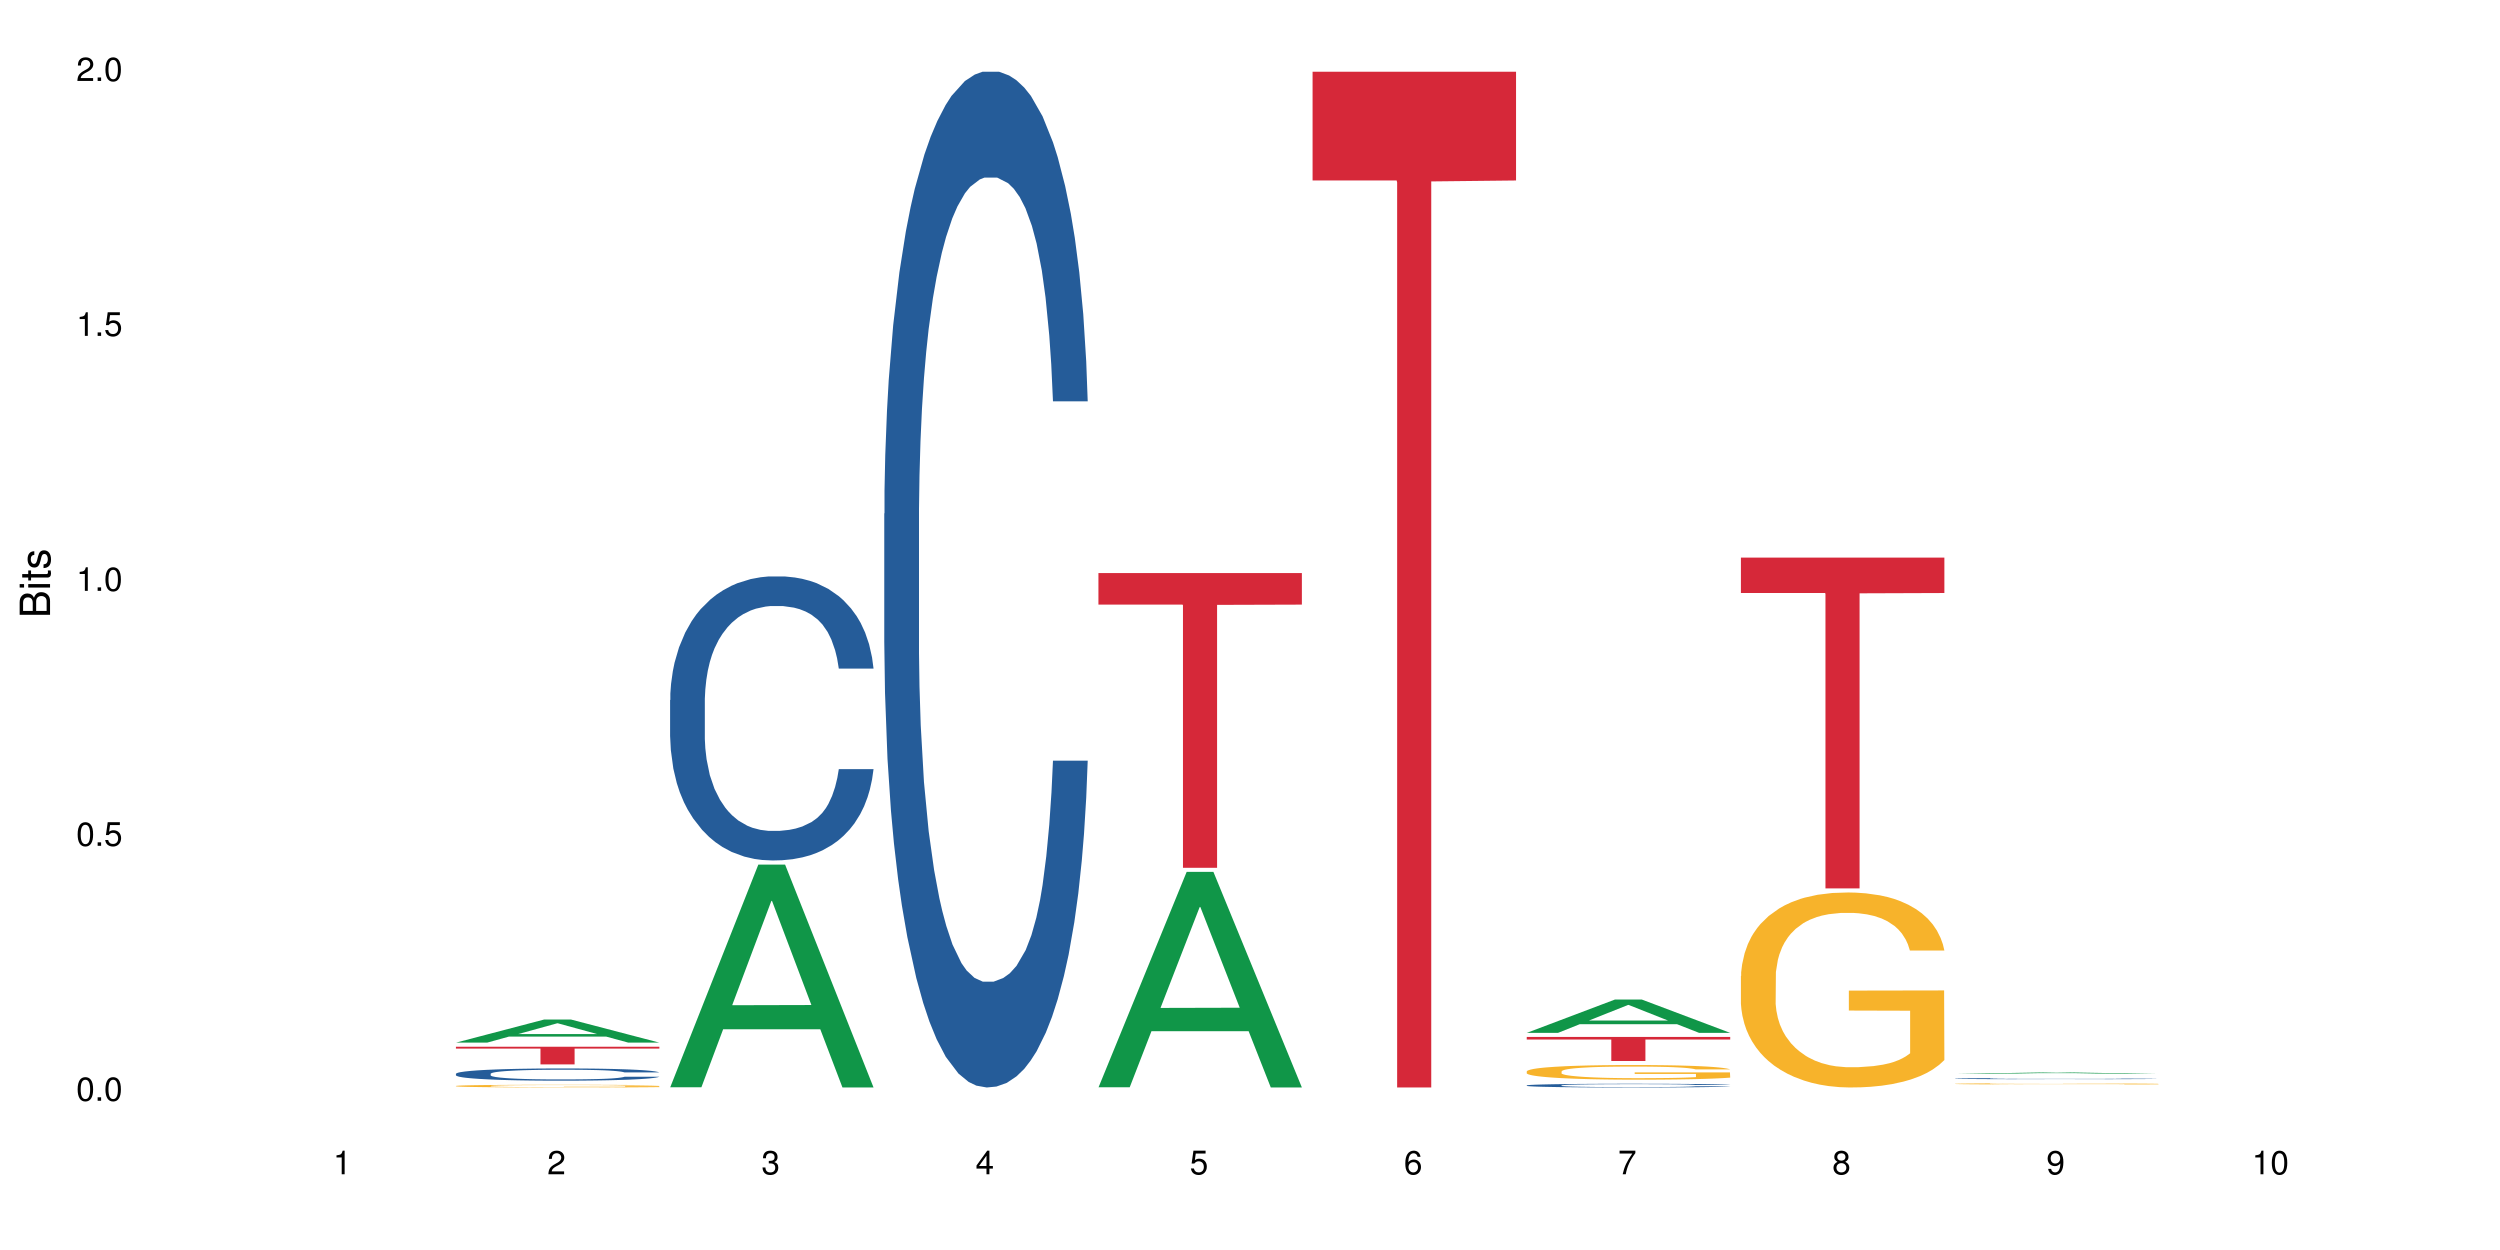 <?xml version="1.0" encoding="UTF-8"?>
<svg xmlns="http://www.w3.org/2000/svg" xmlns:xlink="http://www.w3.org/1999/xlink" width="720pt" height="360pt" viewBox="0 0 720 360" version="1.1">
<defs>
<g>
<symbol overflow="visible" id="glyph0-0">
<path style="stroke:none;" d=""/>
</symbol>
<symbol overflow="visible" id="glyph0-1">
<path style="stroke:none;" d="M 2.641 -6.797 C 2 -6.797 1.422 -6.531 1.078 -6.047 C 0.641 -5.453 0.406 -4.547 0.406 -3.297 C 0.406 -1 1.188 0.219 2.641 0.219 C 4.078 0.219 4.859 -1 4.859 -3.234 C 4.859 -4.562 4.656 -5.438 4.203 -6.047 C 3.844 -6.531 3.281 -6.797 2.641 -6.797 Z M 2.641 -6.047 C 3.547 -6.047 4 -5.125 4 -3.312 C 4 -1.375 3.562 -0.484 2.625 -0.484 C 1.734 -0.484 1.281 -1.422 1.281 -3.281 C 1.281 -5.141 1.734 -6.047 2.641 -6.047 Z M 2.641 -6.047 "/>
</symbol>
<symbol overflow="visible" id="glyph0-2">
<path style="stroke:none;" d="M 1.828 -1 L 0.828 -1 L 0.828 0 L 1.828 0 Z M 1.828 -1 "/>
</symbol>
<symbol overflow="visible" id="glyph0-3">
<path style="stroke:none;" d="M 4.562 -6.797 L 1.062 -6.797 L 0.547 -3.094 L 1.328 -3.094 C 1.719 -3.562 2.047 -3.734 2.578 -3.734 C 3.484 -3.734 4.062 -3.109 4.062 -2.094 C 4.062 -1.125 3.484 -0.531 2.578 -0.531 C 1.828 -0.531 1.375 -0.906 1.188 -1.672 L 0.328 -1.672 C 0.453 -1.109 0.547 -0.844 0.75 -0.594 C 1.125 -0.078 1.828 0.219 2.594 0.219 C 3.969 0.219 4.922 -0.781 4.922 -2.219 C 4.922 -3.562 4.031 -4.484 2.719 -4.484 C 2.25 -4.484 1.859 -4.359 1.469 -4.062 L 1.734 -5.969 L 4.562 -5.969 Z M 4.562 -6.797 "/>
</symbol>
<symbol overflow="visible" id="glyph0-4">
<path style="stroke:none;" d="M 2.484 -4.844 L 2.484 0 L 3.328 0 L 3.328 -6.797 L 2.766 -6.797 C 2.469 -5.75 2.281 -5.609 0.984 -5.453 L 0.984 -4.844 Z M 2.484 -4.844 "/>
</symbol>
<symbol overflow="visible" id="glyph0-5">
<path style="stroke:none;" d="M 4.859 -0.828 L 1.281 -0.828 C 1.359 -1.391 1.672 -1.75 2.5 -2.234 L 3.469 -2.75 C 4.406 -3.266 4.906 -3.969 4.906 -4.812 C 4.906 -5.375 4.672 -5.906 4.266 -6.266 C 3.859 -6.625 3.375 -6.797 2.719 -6.797 C 1.859 -6.797 1.219 -6.5 0.844 -5.922 C 0.609 -5.562 0.5 -5.125 0.484 -4.438 L 1.328 -4.438 C 1.359 -4.906 1.406 -5.188 1.531 -5.406 C 1.75 -5.812 2.188 -6.062 2.703 -6.062 C 3.469 -6.062 4.031 -5.516 4.031 -4.781 C 4.031 -4.25 3.719 -3.797 3.125 -3.438 L 2.234 -2.938 C 0.812 -2.141 0.406 -1.5 0.328 0 L 4.859 0 Z M 4.859 -0.828 "/>
</symbol>
<symbol overflow="visible" id="glyph0-6">
<path style="stroke:none;" d="M 2.125 -3.125 L 2.578 -3.125 C 3.516 -3.125 3.984 -2.703 3.984 -1.891 C 3.984 -1.031 3.469 -0.531 2.578 -0.531 C 1.656 -0.531 1.203 -0.984 1.156 -1.969 L 0.312 -1.969 C 0.344 -1.422 0.438 -1.078 0.609 -0.766 C 0.953 -0.109 1.625 0.219 2.547 0.219 C 3.953 0.219 4.859 -0.609 4.859 -1.906 C 4.859 -2.766 4.516 -3.25 3.703 -3.516 C 4.344 -3.766 4.656 -4.25 4.656 -4.938 C 4.656 -6.109 3.875 -6.797 2.578 -6.797 C 1.203 -6.797 0.484 -6.047 0.453 -4.609 L 1.297 -4.609 C 1.312 -5.016 1.344 -5.25 1.453 -5.453 C 1.641 -5.828 2.062 -6.062 2.594 -6.062 C 3.344 -6.062 3.797 -5.625 3.797 -4.906 C 3.797 -4.422 3.609 -4.141 3.25 -3.984 C 3.016 -3.891 2.719 -3.844 2.125 -3.844 Z M 2.125 -3.125 "/>
</symbol>
<symbol overflow="visible" id="glyph0-7">
<path style="stroke:none;" d="M 3.141 -1.625 L 3.141 0 L 3.984 0 L 3.984 -1.625 L 4.984 -1.625 L 4.984 -2.391 L 3.984 -2.391 L 3.984 -6.797 L 3.359 -6.797 L 0.266 -2.516 L 0.266 -1.625 Z M 3.141 -2.391 L 1 -2.391 L 3.141 -5.359 Z M 3.141 -2.391 "/>
</symbol>
<symbol overflow="visible" id="glyph0-8">
<path style="stroke:none;" d="M 4.781 -5.031 C 4.609 -6.141 3.891 -6.797 2.844 -6.797 C 2.094 -6.797 1.422 -6.438 1.031 -5.828 C 0.609 -5.172 0.406 -4.344 0.406 -3.094 C 0.406 -1.953 0.578 -1.234 0.984 -0.625 C 1.359 -0.078 1.953 0.219 2.703 0.219 C 3.984 0.219 4.922 -0.734 4.922 -2.078 C 4.922 -3.344 4.062 -4.234 2.844 -4.234 C 2.172 -4.234 1.641 -3.969 1.281 -3.469 C 1.281 -5.125 1.828 -6.047 2.797 -6.047 C 3.391 -6.047 3.797 -5.672 3.938 -5.031 Z M 2.734 -3.484 C 3.547 -3.484 4.062 -2.922 4.062 -2 C 4.062 -1.156 3.484 -0.531 2.703 -0.531 C 1.922 -0.531 1.328 -1.188 1.328 -2.047 C 1.328 -2.891 1.906 -3.484 2.734 -3.484 Z M 2.734 -3.484 "/>
</symbol>
<symbol overflow="visible" id="glyph0-9">
<path style="stroke:none;" d="M 4.984 -6.797 L 0.438 -6.797 L 0.438 -5.969 L 4.109 -5.969 C 2.5 -3.656 1.828 -2.234 1.328 0 L 2.219 0 C 2.594 -2.172 3.453 -4.047 4.984 -6.094 Z M 4.984 -6.797 "/>
</symbol>
<symbol overflow="visible" id="glyph0-10">
<path style="stroke:none;" d="M 3.75 -3.578 C 4.453 -4 4.688 -4.344 4.688 -4.984 C 4.688 -6.047 3.844 -6.797 2.641 -6.797 C 1.438 -6.797 0.594 -6.047 0.594 -4.984 C 0.594 -4.359 0.828 -4.016 1.516 -3.578 C 0.734 -3.203 0.359 -2.641 0.359 -1.891 C 0.359 -0.641 1.297 0.219 2.641 0.219 C 3.984 0.219 4.922 -0.641 4.922 -1.875 C 4.922 -2.641 4.531 -3.203 3.75 -3.578 Z M 2.641 -6.047 C 3.359 -6.047 3.812 -5.625 3.812 -4.969 C 3.812 -4.344 3.344 -3.922 2.641 -3.922 C 1.922 -3.922 1.453 -4.344 1.453 -4.984 C 1.453 -5.625 1.922 -6.047 2.641 -6.047 Z M 2.641 -3.203 C 3.484 -3.203 4.062 -2.672 4.062 -1.875 C 4.062 -1.062 3.484 -0.531 2.625 -0.531 C 1.797 -0.531 1.219 -1.078 1.219 -1.875 C 1.219 -2.672 1.797 -3.203 2.641 -3.203 Z M 2.641 -3.203 "/>
</symbol>
<symbol overflow="visible" id="glyph0-11">
<path style="stroke:none;" d="M 0.516 -1.547 C 0.672 -0.438 1.406 0.219 2.438 0.219 C 3.188 0.219 3.859 -0.141 4.266 -0.75 C 4.688 -1.406 4.891 -2.25 4.891 -3.484 C 4.891 -4.625 4.703 -5.359 4.312 -5.953 C 3.938 -6.5 3.344 -6.797 2.594 -6.797 C 1.297 -6.797 0.359 -5.844 0.359 -4.516 C 0.359 -3.25 1.234 -2.344 2.453 -2.344 C 3.094 -2.344 3.562 -2.578 4.016 -3.109 C 4 -1.453 3.469 -0.531 2.5 -0.531 C 1.906 -0.531 1.484 -0.906 1.359 -1.547 Z M 2.578 -6.062 C 3.375 -6.062 3.969 -5.406 3.969 -4.531 C 3.969 -3.688 3.375 -3.094 2.547 -3.094 C 1.734 -3.094 1.234 -3.672 1.234 -4.578 C 1.234 -5.438 1.797 -6.062 2.578 -6.062 Z M 2.578 -6.062 "/>
</symbol>
<symbol overflow="visible" id="glyph1-0">
<path style="stroke:none;" d=""/>
</symbol>
<symbol overflow="visible" id="glyph1-1">
<path style="stroke:none;" d="M 0 -0.953 L 0 -4.891 C 0 -5.719 -0.234 -6.344 -0.734 -6.797 C -1.188 -7.234 -1.812 -7.469 -2.5 -7.469 C -3.547 -7.469 -4.188 -7 -4.625 -5.875 C -4.984 -6.672 -5.641 -7.094 -6.531 -7.094 C -7.156 -7.094 -7.734 -6.859 -8.141 -6.391 C -8.562 -5.938 -8.75 -5.344 -8.75 -4.5 L -8.75 -0.953 Z M -4.984 -2.062 L -7.766 -2.062 L -7.766 -4.219 C -7.766 -4.844 -7.688 -5.203 -7.453 -5.5 C -7.219 -5.812 -6.859 -5.969 -6.375 -5.969 C -5.906 -5.969 -5.531 -5.812 -5.297 -5.5 C -5.062 -5.203 -4.984 -4.844 -4.984 -4.219 Z M -0.984 -2.062 L -4 -2.062 L -4 -4.781 C -4 -5.328 -3.859 -5.688 -3.578 -5.953 C -3.297 -6.219 -2.922 -6.359 -2.484 -6.359 C -2.062 -6.359 -1.688 -6.219 -1.406 -5.953 C -1.109 -5.688 -0.984 -5.328 -0.984 -4.781 Z M -0.984 -2.062 "/>
</symbol>
<symbol overflow="visible" id="glyph1-2">
<path style="stroke:none;" d="M -6.281 -1.797 L -6.281 -0.797 L 0 -0.797 L 0 -1.797 Z M -8.75 -1.797 L -8.75 -0.797 L -7.484 -0.797 L -7.484 -1.797 Z M -8.75 -1.797 "/>
</symbol>
<symbol overflow="visible" id="glyph1-3">
<path style="stroke:none;" d="M -6.281 -3.047 L -6.281 -2.016 L -8.016 -2.016 L -8.016 -1.016 L -6.281 -1.016 L -6.281 -0.172 L -5.469 -0.172 L -5.469 -1.016 L -0.719 -1.016 C -0.078 -1.016 0.281 -1.453 0.281 -2.234 C 0.281 -2.469 0.25 -2.719 0.188 -3.047 L -0.641 -3.047 C -0.609 -2.922 -0.594 -2.766 -0.594 -2.562 C -0.594 -2.141 -0.719 -2.016 -1.156 -2.016 L -5.469 -2.016 L -5.469 -3.047 Z M -6.281 -3.047 "/>
</symbol>
<symbol overflow="visible" id="glyph1-4">
<path style="stroke:none;" d="M -4.531 -5.25 C -5.766 -5.25 -6.469 -4.422 -6.469 -2.969 C -6.469 -1.516 -5.719 -0.562 -4.547 -0.562 C -3.562 -0.562 -3.094 -1.062 -2.734 -2.562 L -2.516 -3.484 C -2.344 -4.188 -2.094 -4.469 -1.625 -4.469 C -1.047 -4.469 -0.641 -3.875 -0.641 -3 C -0.641 -2.453 -0.797 -2 -1.062 -1.75 C -1.25 -1.594 -1.422 -1.531 -1.875 -1.469 L -1.875 -0.406 C -0.422 -0.453 0.281 -1.266 0.281 -2.922 C 0.281 -4.5 -0.5 -5.516 -1.719 -5.516 C -2.656 -5.516 -3.172 -4.984 -3.469 -3.734 L -3.703 -2.766 C -3.891 -1.953 -4.156 -1.609 -4.594 -1.609 C -5.172 -1.609 -5.547 -2.125 -5.547 -2.938 C -5.547 -3.75 -5.203 -4.172 -4.531 -4.203 Z M -4.531 -5.25 "/>
</symbol>
</g>
</defs>
<g id="surface5406">
<rect x="0" y="0" width="720" height="360" style="fill:rgb(100%,100%,100%);fill-opacity:1;stroke:none;"/>
<path style=" stroke:none;fill-rule:nonzero;fill:rgb(6.275%,58.824%,28.235%);fill-opacity:1;" d="M 131.309 300.27 L 131.371 300.266 L 156.727 293.621 L 164.426 293.621 L 189.902 300.277 L 180.953 300.277 L 174.566 298.539 L 146.582 298.539 L 140.324 300.27 L 131.309 300.27 L 149.273 297.82 L 172 297.816 L 160.668 294.711 L 160.543 294.703 L 160.418 294.723 L 149.211 297.816 L 149.273 297.82 Z M 131.309 300.27 "/>
<path style=" stroke:none;fill-rule:nonzero;fill:rgb(14.51%,36.078%,60%);fill-opacity:1;" d="M 131.309 309.25 L 131.379 309.246 L 131.379 309.168 L 131.594 309.047 L 132.094 308.891 L 132.594 308.785 L 133.883 308.594 L 135.668 308.41 L 137.523 308.27 L 138.883 308.188 L 140.098 308.121 L 142.883 308.004 L 144.672 307.941 L 146.602 307.887 L 148.957 307.832 L 150.672 307.801 L 154.531 307.746 L 157.391 307.727 L 159.605 307.715 L 164.395 307.715 L 167.25 307.73 L 169.324 307.746 L 171.609 307.77 L 173.539 307.801 L 176.898 307.871 L 179.898 307.961 L 181.258 308.012 L 183.402 308.113 L 185.043 308.207 L 186.188 308.293 L 187.473 308.41 L 188.617 308.555 L 189.477 308.719 L 189.902 308.859 L 179.898 308.859 L 179.398 308.73 L 178.828 308.629 L 177.758 308.5 L 176.684 308.406 L 175.184 308.312 L 173.824 308.25 L 171.969 308.188 L 170.324 308.152 L 168.609 308.121 L 166.965 308.102 L 163.82 308.082 L 160.176 308.082 L 158.82 308.09 L 156.031 308.113 L 154.531 308.137 L 152.387 308.184 L 150.887 308.223 L 149.102 308.289 L 147.887 308.344 L 146.387 308.426 L 145.312 308.5 L 144.098 308.609 L 143.387 308.688 L 142.742 308.777 L 142.172 308.883 L 141.742 308.996 L 141.457 309.117 L 141.312 309.23 L 141.312 309.73 L 141.457 309.848 L 141.812 309.984 L 142.742 310.18 L 144.098 310.352 L 145.672 310.484 L 147.172 310.582 L 148.031 310.625 L 149.172 310.68 L 150.961 310.742 L 153.531 310.809 L 155.031 310.832 L 157.32 310.859 L 159.676 310.871 L 162.82 310.871 L 165.609 310.859 L 167.465 310.844 L 169.395 310.816 L 172.039 310.762 L 173.684 310.711 L 175.113 310.648 L 176.184 310.59 L 176.898 310.535 L 177.969 310.438 L 178.828 310.328 L 179.473 310.215 L 179.898 310.105 L 189.902 310.105 L 189.477 310.234 L 188.832 310.359 L 188.188 310.453 L 187.188 310.566 L 186.047 310.664 L 184.402 310.777 L 183.043 310.852 L 181.258 310.934 L 179.613 310.992 L 177.828 311.047 L 175.184 311.113 L 173.469 311.145 L 171.609 311.176 L 169.395 311.199 L 166.609 311.223 L 163.605 311.234 L 160.82 311.238 L 157.82 311.23 L 155.605 311.219 L 152.676 311.191 L 149.031 311.133 L 146.387 311.07 L 144.312 311.012 L 142.527 310.945 L 140.527 310.859 L 137.953 310.719 L 136.383 310.605 L 135.309 310.516 L 134.094 310.391 L 133.238 310.277 L 132.238 310.098 L 131.523 309.871 L 131.309 309.691 Z M 131.309 309.25 "/>
<path style=" stroke:none;fill-rule:nonzero;fill:rgb(96.863%,70.196%,16.863%);fill-opacity:1;" d="M 131.309 312.75 L 131.379 312.746 L 131.379 312.734 L 131.664 312.703 L 132.379 312.656 L 133.309 312.621 L 134.309 312.594 L 134.953 312.578 L 136.023 312.555 L 136.953 312.539 L 139.312 312.508 L 142.312 312.477 L 143.957 312.465 L 145.812 312.453 L 148.457 312.438 L 149.672 312.434 L 153.391 312.422 L 157.605 312.414 L 164.395 312.414 L 167.324 312.418 L 171.324 312.426 L 173.613 312.434 L 175.398 312.438 L 177.254 312.449 L 179.543 312.461 L 181.688 312.48 L 183.402 312.496 L 185.117 312.52 L 186.547 312.543 L 187.762 312.566 L 188.832 312.598 L 189.477 312.621 L 189.902 312.645 L 179.973 312.645 L 179.398 312.621 L 178.758 312.602 L 177.684 312.578 L 176.613 312.562 L 175.539 312.547 L 173.539 312.527 L 171.824 312.52 L 169.68 312.508 L 167.609 312.5 L 165.25 312.496 L 160.035 312.496 L 156.605 312.5 L 154.605 312.508 L 153.176 312.512 L 151.172 312.523 L 149.957 312.531 L 149.246 312.535 L 147.102 312.559 L 145.672 312.578 L 144.887 312.594 L 143.887 312.613 L 143.172 312.633 L 142.383 312.66 L 141.957 312.684 L 141.383 312.73 L 141.312 312.859 L 141.527 312.887 L 141.957 312.918 L 142.527 312.941 L 143.387 312.969 L 144.242 312.992 L 145.742 313.02 L 147.027 313.039 L 148.031 313.051 L 149.957 313.07 L 150.746 313.074 L 152.602 313.09 L 154.531 313.098 L 156.891 313.105 L 158.676 313.109 L 161.535 313.113 L 165.18 313.113 L 169.469 313.109 L 172.184 313.105 L 174.039 313.098 L 175.254 313.094 L 176.754 313.086 L 177.828 313.078 L 178.828 313.07 L 180.043 313.059 L 180.043 312.887 L 162.391 312.887 L 162.391 312.809 L 189.832 312.805 L 189.902 313.086 L 188.402 313.105 L 186.547 313.125 L 184.758 313.137 L 182.902 313.148 L 180.258 313.164 L 178.113 313.172 L 174.824 313.184 L 171.824 313.188 L 168.68 313.191 L 165.895 313.195 L 159.676 313.195 L 156.531 313.191 L 154.031 313.184 L 151.746 313.176 L 149.457 313.168 L 146.602 313.152 L 144.742 313.141 L 140.883 313.109 L 139.168 313.09 L 138.027 313.074 L 136.883 313.055 L 135.668 313.035 L 134.523 313.012 L 133.668 312.988 L 132.879 312.965 L 132.309 312.941 L 131.738 312.906 L 131.453 312.883 L 131.309 312.859 Z M 131.309 312.75 "/>
<path style=" stroke:none;fill-rule:nonzero;fill:rgb(83.922%,15.686%,22.353%);fill-opacity:1;" d="M 131.309 301.453 L 189.902 301.453 L 189.902 301.996 L 165.484 302 L 165.484 306.539 L 155.656 306.539 L 155.656 302.008 L 155.516 301.996 L 131.309 301.996 Z M 131.309 301.453 "/>
<path style=" stroke:none;fill-rule:nonzero;fill:rgb(6.275%,58.824%,28.235%);fill-opacity:1;" d="M 192.988 313.137 L 193.051 313.074 L 218.402 248.996 L 226.105 248.996 L 251.582 313.195 L 242.629 313.195 L 236.246 296.438 L 208.262 296.438 L 202.004 313.137 L 192.988 313.137 L 210.953 289.504 L 233.68 289.445 L 222.348 259.484 L 222.223 259.426 L 222.098 259.605 L 210.891 289.445 L 210.953 289.504 Z M 192.988 313.137 "/>
<path style=" stroke:none;fill-rule:nonzero;fill:rgb(14.51%,36.078%,60%);fill-opacity:1;" d="M 192.988 201.613 L 193.059 201.539 L 193.059 199.742 L 193.273 196.902 L 193.773 193.312 L 194.273 190.848 L 195.559 186.434 L 197.348 182.172 L 199.203 178.883 L 200.562 176.938 L 201.777 175.441 L 204.562 172.676 L 206.352 171.258 L 208.281 169.984 L 210.637 168.715 L 212.352 167.965 L 216.211 166.77 L 219.07 166.246 L 221.285 166.023 L 226.074 166.023 L 228.93 166.32 L 231.004 166.695 L 233.289 167.293 L 235.219 167.965 L 238.578 169.609 L 241.578 171.703 L 242.938 172.902 L 245.082 175.219 L 246.723 177.461 L 247.867 179.406 L 249.152 182.172 L 250.297 185.539 L 251.152 189.352 L 251.582 192.566 L 241.578 192.566 L 241.078 189.574 L 240.508 187.258 L 239.434 184.191 L 238.363 182.023 L 236.863 179.855 L 235.504 178.434 L 233.648 177.012 L 232.004 176.117 L 230.289 175.441 L 228.645 174.996 L 225.5 174.547 L 221.855 174.547 L 220.5 174.695 L 217.711 175.293 L 216.211 175.816 L 214.066 176.863 L 212.566 177.836 L 210.781 179.332 L 209.566 180.602 L 208.066 182.547 L 206.992 184.266 L 205.777 186.734 L 205.062 188.602 L 204.422 190.695 L 203.848 193.164 L 203.422 195.781 L 203.133 198.547 L 202.992 201.238 L 202.992 212.828 L 203.133 215.52 L 203.492 218.66 L 204.422 223.223 L 205.777 227.184 L 207.352 230.324 L 208.852 232.57 L 209.707 233.617 L 210.852 234.812 L 212.637 236.309 L 215.211 237.801 L 216.711 238.402 L 219 239 L 221.355 239.297 L 224.5 239.297 L 227.289 239 L 229.145 238.625 L 231.074 238.027 L 233.719 236.754 L 235.363 235.559 L 236.793 234.141 L 237.863 232.719 L 238.578 231.523 L 239.648 229.203 L 240.508 226.66 L 241.148 224.043 L 241.578 221.504 L 251.582 221.504 L 251.152 224.492 L 250.512 227.41 L 249.867 229.578 L 248.867 232.195 L 247.723 234.512 L 246.082 237.129 L 244.723 238.848 L 242.938 240.719 L 241.293 242.141 L 239.508 243.41 L 236.863 244.906 L 235.148 245.652 L 233.289 246.328 L 231.074 246.926 L 228.289 247.449 L 225.285 247.746 L 222.5 247.82 L 219.5 247.672 L 217.285 247.375 L 214.352 246.699 L 210.711 245.355 L 208.066 243.934 L 205.992 242.512 L 204.207 241.02 L 202.207 239 L 199.633 235.707 L 198.062 233.168 L 196.988 231.074 L 195.773 228.156 L 194.918 225.539 L 193.918 221.352 L 193.203 216.043 L 192.988 211.934 Z M 192.988 201.613 "/>
<path style=" stroke:none;fill-rule:nonzero;fill:rgb(14.51%,36.078%,60%);fill-opacity:1;" d="M 254.668 147.945 L 254.738 147.676 L 254.738 141.258 L 254.953 131.098 L 255.453 118.262 L 255.953 109.438 L 257.238 93.664 L 259.027 78.422 L 260.883 66.656 L 262.242 59.703 L 263.457 54.355 L 266.242 44.461 L 268.031 39.379 L 269.957 34.836 L 272.316 30.289 L 274.031 27.617 L 277.891 23.336 L 280.75 21.465 L 282.965 20.664 L 287.75 20.664 L 290.609 21.734 L 292.684 23.07 L 294.969 25.207 L 296.898 27.617 L 300.258 33.5 L 303.258 40.984 L 304.617 45.262 L 306.758 53.555 L 308.402 61.574 L 309.547 68.527 L 310.832 78.422 L 311.977 90.453 L 312.832 104.09 L 313.262 115.59 L 303.258 115.59 L 302.758 104.895 L 302.188 96.605 L 301.113 85.641 L 300.043 77.887 L 298.543 70.133 L 297.184 65.051 L 295.328 59.969 L 293.684 56.762 L 291.969 54.355 L 290.324 52.75 L 287.18 51.145 L 283.535 51.145 L 282.18 51.68 L 279.391 53.82 L 277.891 55.691 L 275.746 59.438 L 274.246 62.91 L 272.461 68.258 L 271.246 72.805 L 269.746 79.758 L 268.672 85.906 L 267.457 94.73 L 266.742 101.418 L 266.102 108.902 L 265.527 117.727 L 265.102 127.086 L 264.812 136.98 L 264.672 146.605 L 264.672 188.055 L 264.812 197.68 L 265.172 208.91 L 266.102 225.223 L 267.457 239.395 L 269.031 250.625 L 270.531 258.648 L 271.387 262.391 L 272.531 266.668 L 274.316 272.016 L 276.891 277.363 L 278.391 279.504 L 280.676 281.645 L 283.035 282.711 L 286.18 282.711 L 288.965 281.645 L 290.824 280.305 L 292.754 278.168 L 295.398 273.621 L 297.043 269.344 L 298.469 264.262 L 299.543 259.18 L 300.258 254.902 L 301.328 246.613 L 302.188 237.523 L 302.828 228.164 L 303.258 219.07 L 313.262 219.07 L 312.832 229.77 L 312.191 240.195 L 311.547 247.949 L 310.547 257.309 L 309.402 265.598 L 307.762 274.957 L 306.402 281.109 L 304.617 287.793 L 302.973 292.875 L 301.188 297.418 L 298.543 302.766 L 296.828 305.441 L 294.969 307.848 L 292.754 309.988 L 289.969 311.859 L 286.965 312.93 L 284.18 313.195 L 281.176 312.66 L 278.961 311.59 L 276.031 309.184 L 272.387 304.371 L 269.746 299.293 L 267.672 294.211 L 265.887 288.863 L 263.887 281.645 L 261.312 269.879 L 259.742 260.785 L 258.668 253.297 L 257.453 242.871 L 256.598 233.512 L 255.598 218.539 L 254.883 199.551 L 254.668 184.844 Z M 254.668 147.945 "/>
<path style=" stroke:none;fill-rule:nonzero;fill:rgb(6.275%,58.824%,28.235%);fill-opacity:1;" d="M 316.348 313.137 L 316.41 313.078 L 341.762 251.098 L 349.461 251.098 L 374.941 313.195 L 365.988 313.195 L 359.605 296.984 L 331.621 296.984 L 325.359 313.137 L 316.348 313.137 L 334.312 290.281 L 357.039 290.223 L 345.707 261.242 L 345.582 261.184 L 345.457 261.359 L 334.25 290.223 L 334.312 290.281 Z M 316.348 313.137 "/>
<path style=" stroke:none;fill-rule:nonzero;fill:rgb(83.922%,15.686%,22.353%);fill-opacity:1;" d="M 316.348 165.043 L 374.941 165.043 L 374.941 174.129 L 350.52 174.207 L 350.52 249.922 L 340.695 249.922 L 340.695 174.289 L 340.555 174.129 L 316.348 174.129 Z M 316.348 165.043 "/>
<path style=" stroke:none;fill-rule:nonzero;fill:rgb(83.922%,15.686%,22.353%);fill-opacity:1;" d="M 378.023 20.664 L 436.621 20.664 L 436.621 51.977 L 412.199 52.25 L 412.199 313.195 L 402.375 313.195 L 402.375 52.527 L 402.23 51.977 L 378.023 51.977 Z M 378.023 20.664 "/>
<path style=" stroke:none;fill-rule:nonzero;fill:rgb(6.275%,58.824%,28.235%);fill-opacity:1;" d="M 439.703 297.461 L 439.766 297.449 L 465.121 287.859 L 472.82 287.859 L 498.301 297.469 L 489.348 297.469 L 482.961 294.961 L 454.98 294.961 L 448.719 297.461 L 439.703 297.461 L 457.672 293.922 L 480.395 293.914 L 469.066 289.43 L 468.938 289.422 L 468.812 289.449 L 457.609 293.914 L 457.672 293.922 Z M 439.703 297.461 "/>
<path style=" stroke:none;fill-rule:nonzero;fill:rgb(14.51%,36.078%,60%);fill-opacity:1;" d="M 439.703 312.59 L 439.777 312.59 L 439.777 312.566 L 439.988 312.527 L 440.492 312.48 L 440.992 312.449 L 442.277 312.391 L 444.062 312.336 L 445.922 312.293 L 447.277 312.266 L 448.492 312.246 L 451.281 312.211 L 453.066 312.191 L 454.996 312.176 L 457.355 312.16 L 459.07 312.148 L 462.93 312.133 L 465.785 312.125 L 472.789 312.125 L 475.648 312.129 L 477.719 312.133 L 480.008 312.141 L 481.938 312.148 L 485.293 312.172 L 488.297 312.199 L 489.652 312.215 L 491.797 312.246 L 493.441 312.273 L 494.582 312.301 L 495.871 312.336 L 497.012 312.379 L 497.871 312.43 L 498.301 312.473 L 488.297 312.473 L 487.797 312.434 L 487.223 312.402 L 486.152 312.363 L 485.078 312.332 L 483.578 312.305 L 482.223 312.285 L 480.363 312.27 L 478.719 312.258 L 477.004 312.246 L 475.363 312.242 L 472.219 312.234 L 468.574 312.234 L 467.215 312.238 L 464.43 312.246 L 462.93 312.254 L 460.785 312.266 L 459.285 312.277 L 457.496 312.297 L 456.281 312.316 L 454.781 312.34 L 453.711 312.363 L 452.496 312.395 L 451.781 312.418 L 451.137 312.449 L 450.566 312.48 L 450.137 312.516 L 449.852 312.551 L 449.707 312.586 L 449.707 312.738 L 449.852 312.773 L 450.207 312.812 L 451.137 312.875 L 452.496 312.926 L 454.066 312.965 L 455.566 312.996 L 456.426 313.008 L 457.57 313.023 L 459.355 313.047 L 461.926 313.066 L 463.43 313.074 L 465.715 313.082 L 468.074 313.086 L 471.219 313.086 L 474.004 313.082 L 475.863 313.074 L 477.793 313.066 L 480.434 313.051 L 482.078 313.035 L 483.508 313.016 L 484.578 312.996 L 485.293 312.98 L 486.367 312.953 L 487.223 312.918 L 487.867 312.883 L 488.297 312.852 L 498.301 312.852 L 497.871 312.891 L 497.227 312.93 L 496.586 312.957 L 495.586 312.992 L 494.441 313.02 L 492.797 313.055 L 491.441 313.078 L 489.652 313.102 L 488.008 313.121 L 486.223 313.137 L 483.578 313.156 L 481.863 313.168 L 480.008 313.176 L 477.793 313.184 L 475.004 313.191 L 472.004 313.195 L 466.215 313.195 L 464 313.191 L 461.07 313.18 L 457.426 313.164 L 454.781 313.145 L 452.711 313.125 L 450.922 313.105 L 448.922 313.082 L 446.352 313.035 L 444.777 313.004 L 443.707 312.977 L 442.492 312.938 L 441.633 312.902 L 440.633 312.848 L 439.918 312.781 L 439.703 312.727 Z M 439.703 312.59 "/>
<path style=" stroke:none;fill-rule:nonzero;fill:rgb(96.863%,70.196%,16.863%);fill-opacity:1;" d="M 439.703 308.539 L 439.777 308.535 L 439.777 308.457 L 440.062 308.285 L 440.777 308.047 L 441.707 307.848 L 442.707 307.695 L 443.348 307.613 L 444.422 307.5 L 445.348 307.414 L 447.707 307.242 L 450.707 307.078 L 452.352 307.008 L 454.211 306.945 L 456.855 306.871 L 458.07 306.844 L 461.785 306.781 L 466 306.742 L 470.645 306.73 L 472.789 306.734 L 475.719 306.75 L 479.719 306.793 L 482.008 306.832 L 483.793 306.871 L 485.652 306.922 L 487.938 306.996 L 490.082 307.09 L 491.797 307.184 L 493.512 307.297 L 494.941 307.422 L 496.156 307.555 L 497.227 307.719 L 497.871 307.852 L 498.301 307.988 L 488.367 307.988 L 487.797 307.852 L 487.152 307.75 L 486.082 307.621 L 485.008 307.527 L 483.938 307.457 L 481.938 307.355 L 480.223 307.293 L 478.078 307.242 L 476.004 307.207 L 473.648 307.184 L 472.219 307.176 L 468.43 307.176 L 465 307.203 L 463 307.234 L 461.57 307.262 L 459.57 307.32 L 458.355 307.367 L 457.641 307.398 L 455.496 307.52 L 454.066 307.625 L 453.281 307.699 L 452.281 307.812 L 451.566 307.918 L 450.781 308.07 L 450.352 308.188 L 449.781 308.449 L 449.707 309.145 L 449.922 309.289 L 450.352 309.445 L 450.922 309.586 L 451.781 309.73 L 452.637 309.844 L 454.141 309.992 L 455.426 310.094 L 456.426 310.16 L 458.355 310.262 L 459.141 310.297 L 461 310.367 L 462.93 310.422 L 465.285 310.469 L 467.074 310.492 L 469.93 310.512 L 473.574 310.512 L 477.863 310.488 L 480.578 310.457 L 482.438 310.426 L 483.652 310.398 L 485.152 310.355 L 486.223 310.316 L 487.223 310.273 L 488.438 310.211 L 488.438 309.289 L 470.789 309.285 L 470.789 308.855 L 498.227 308.852 L 498.301 310.355 L 496.801 310.461 L 494.941 310.559 L 493.156 310.637 L 491.297 310.703 L 488.652 310.777 L 486.508 310.82 L 483.223 310.875 L 480.223 310.91 L 477.078 310.934 L 474.289 310.945 L 471.004 310.949 L 468.074 310.941 L 464.93 310.918 L 462.43 310.887 L 460.141 310.848 L 457.855 310.801 L 454.996 310.719 L 453.137 310.652 L 451.211 310.57 L 449.281 310.477 L 447.566 310.371 L 446.422 310.289 L 445.277 310.199 L 444.062 310.082 L 442.922 309.953 L 442.062 309.832 L 441.277 309.699 L 440.703 309.57 L 440.133 309.398 L 439.848 309.258 L 439.703 309.141 Z M 439.703 308.539 "/>
<path style=" stroke:none;fill-rule:nonzero;fill:rgb(83.922%,15.686%,22.353%);fill-opacity:1;" d="M 439.703 298.645 L 498.301 298.645 L 498.301 299.383 L 473.879 299.391 L 473.879 305.559 L 464.055 305.559 L 464.055 299.398 L 463.91 299.383 L 439.703 299.383 Z M 439.703 298.645 "/>
<path style=" stroke:none;fill-rule:nonzero;fill:rgb(96.863%,70.196%,16.863%);fill-opacity:1;" d="M 501.383 281.086 L 501.453 281.035 L 501.453 280.008 L 501.742 277.703 L 502.457 274.52 L 503.383 271.906 L 504.383 269.852 L 505.027 268.777 L 506.102 267.238 L 507.027 266.109 L 509.387 263.801 L 512.387 261.648 L 514.031 260.723 L 515.891 259.852 L 518.535 258.875 L 519.75 258.52 L 523.465 257.695 L 527.68 257.184 L 532.324 257.031 L 534.469 257.082 L 537.398 257.285 L 541.398 257.852 L 543.688 258.363 L 545.473 258.875 L 547.332 259.543 L 549.617 260.57 L 551.762 261.801 L 553.477 263.031 L 555.191 264.57 L 556.621 266.211 L 557.836 268.008 L 558.906 270.16 L 559.551 271.957 L 559.98 273.75 L 550.047 273.75 L 549.473 271.957 L 548.832 270.57 L 547.758 268.879 L 546.688 267.648 L 545.617 266.672 L 543.613 265.34 L 541.898 264.52 L 539.758 263.801 L 537.684 263.34 L 535.324 263.031 L 533.898 262.93 L 530.109 262.93 L 526.68 263.289 L 524.68 263.699 L 523.25 264.109 L 521.25 264.879 L 520.035 265.492 L 519.32 265.902 L 517.176 267.492 L 515.746 268.93 L 514.961 269.906 L 513.961 271.445 L 513.246 272.828 L 512.461 274.879 L 512.031 276.418 L 511.461 279.906 L 511.387 289.141 L 511.602 291.09 L 512.031 293.191 L 512.602 295.039 L 513.461 296.988 L 514.316 298.477 L 515.816 300.477 L 517.105 301.809 L 518.105 302.68 L 520.035 304.066 L 520.82 304.527 L 522.68 305.449 L 524.605 306.168 L 526.965 306.785 L 528.75 307.094 L 531.609 307.348 L 535.254 307.348 L 539.543 307.039 L 542.258 306.629 L 544.113 306.219 L 545.328 305.859 L 546.832 305.297 L 547.902 304.785 L 548.902 304.219 L 550.117 303.348 L 550.117 291.09 L 532.469 291.039 L 532.469 285.293 L 559.906 285.242 L 559.98 305.297 L 558.477 306.68 L 556.621 308.016 L 554.832 309.043 L 552.977 309.914 L 550.332 310.887 L 548.188 311.504 L 544.902 312.223 L 541.898 312.684 L 538.754 312.992 L 535.969 313.145 L 532.684 313.195 L 529.754 313.094 L 526.609 312.785 L 524.105 312.375 L 521.82 311.863 L 519.535 311.195 L 516.676 310.117 L 514.816 309.246 L 512.887 308.168 L 510.957 306.887 L 509.242 305.5 L 508.102 304.426 L 506.957 303.195 L 505.742 301.656 L 504.598 299.91 L 503.742 298.32 L 502.957 296.527 L 502.383 294.832 L 501.812 292.523 L 501.527 290.68 L 501.383 289.09 Z M 501.383 281.086 "/>
<path style=" stroke:none;fill-rule:nonzero;fill:rgb(83.922%,15.686%,22.353%);fill-opacity:1;" d="M 501.383 160.594 L 559.98 160.594 L 559.98 170.789 L 535.559 170.879 L 535.559 255.855 L 525.734 255.855 L 525.734 170.969 L 525.59 170.789 L 501.383 170.789 Z M 501.383 160.594 "/>
<path style=" stroke:none;fill-rule:nonzero;fill:rgb(6.275%,58.824%,28.235%);fill-opacity:1;" d="M 563.062 309.301 L 563.125 309.301 L 588.48 308.855 L 596.18 308.855 L 621.656 309.301 L 612.707 309.301 L 606.32 309.184 L 578.336 309.184 L 572.078 309.301 L 563.062 309.301 L 581.031 309.137 L 603.754 309.137 L 592.422 308.93 L 592.297 308.926 L 592.172 308.93 L 580.965 309.137 L 581.031 309.137 Z M 563.062 309.301 "/>
<path style=" stroke:none;fill-rule:nonzero;fill:rgb(14.51%,36.078%,60%);fill-opacity:1;" d="M 563.062 310.625 L 563.133 310.625 L 563.133 310.617 L 563.348 310.605 L 563.848 310.59 L 564.348 310.578 L 565.637 310.562 L 567.422 310.543 L 569.281 310.531 L 570.637 310.523 L 571.852 310.516 L 574.641 310.504 L 576.426 310.5 L 578.355 310.492 L 580.711 310.488 L 582.426 310.484 L 586.285 310.48 L 589.145 310.477 L 599.004 310.477 L 601.078 310.48 L 603.363 310.48 L 605.293 310.484 L 608.652 310.492 L 611.652 310.5 L 613.012 310.504 L 615.156 310.516 L 616.797 310.523 L 617.941 310.531 L 619.227 310.543 L 620.371 310.559 L 621.23 310.574 L 621.656 310.586 L 611.652 310.586 L 611.152 310.574 L 610.582 310.566 L 609.512 310.551 L 608.438 310.543 L 606.938 310.535 L 605.578 310.527 L 603.723 310.523 L 602.078 310.52 L 600.363 310.516 L 598.719 310.516 L 595.574 310.512 L 590.574 310.512 L 587.785 310.516 L 586.285 310.52 L 584.145 310.523 L 582.641 310.527 L 580.855 310.531 L 579.641 310.539 L 578.141 310.547 L 577.066 310.551 L 575.855 310.562 L 575.141 310.57 L 574.496 310.578 L 573.926 310.59 L 573.496 310.602 L 573.211 310.613 L 573.066 310.625 L 573.066 310.672 L 573.211 310.684 L 573.566 310.695 L 574.496 310.715 L 575.855 310.73 L 577.426 310.742 L 578.926 310.754 L 579.785 310.758 L 580.926 310.762 L 582.715 310.77 L 585.285 310.773 L 586.785 310.777 L 589.074 310.781 L 597.363 310.781 L 599.219 310.777 L 601.148 310.777 L 603.793 310.77 L 605.438 310.766 L 606.867 310.758 L 607.938 310.754 L 608.652 310.75 L 609.723 310.738 L 610.582 310.73 L 611.227 310.719 L 611.652 310.707 L 621.656 310.707 L 621.23 310.719 L 619.941 310.742 L 618.941 310.75 L 617.801 310.762 L 616.156 310.773 L 614.797 310.777 L 613.012 310.785 L 611.367 310.793 L 609.582 310.797 L 606.938 310.805 L 605.223 310.809 L 603.363 310.809 L 601.148 310.812 L 598.363 310.816 L 587.359 310.816 L 584.43 310.812 L 580.785 310.805 L 578.141 310.801 L 576.066 310.793 L 574.281 310.789 L 572.281 310.781 L 569.707 310.766 L 568.137 310.754 L 567.062 310.746 L 565.848 310.734 L 564.992 310.723 L 563.992 310.707 L 563.277 310.684 L 563.062 310.668 Z M 563.062 310.625 "/>
<path style=" stroke:none;fill-rule:nonzero;fill:rgb(96.863%,70.196%,16.863%);fill-opacity:1;" d="M 563.062 312.137 L 563.133 312.137 L 563.133 312.129 L 563.422 312.117 L 564.133 312.098 L 565.062 312.082 L 566.062 312.07 L 566.707 312.062 L 567.777 312.055 L 568.707 312.047 L 571.066 312.031 L 574.066 312.02 L 575.711 312.012 L 577.57 312.008 L 580.211 312.004 L 581.426 312 L 585.145 311.996 L 589.359 311.992 L 599.078 311.992 L 603.078 311.996 L 605.367 312 L 607.152 312.004 L 609.012 312.008 L 611.297 312.012 L 613.441 312.02 L 616.871 312.035 L 618.301 312.047 L 619.516 312.059 L 620.586 312.07 L 621.23 312.082 L 621.656 312.094 L 611.727 312.094 L 611.152 312.082 L 610.512 312.074 L 609.438 312.062 L 608.367 312.055 L 607.293 312.051 L 605.293 312.043 L 603.578 312.035 L 601.434 312.031 L 599.363 312.031 L 597.004 312.027 L 588.359 312.027 L 586.359 312.031 L 584.93 312.035 L 582.93 312.039 L 581.715 312.043 L 581 312.043 L 577.426 312.062 L 576.641 312.07 L 575.641 312.078 L 574.926 312.086 L 574.137 312.098 L 573.711 312.109 L 573.137 312.129 L 573.066 312.184 L 573.281 312.195 L 573.711 312.211 L 574.281 312.223 L 575.141 312.234 L 575.996 312.242 L 577.496 312.254 L 578.785 312.262 L 579.785 312.266 L 581.715 312.277 L 582.5 312.277 L 584.355 312.285 L 586.285 312.289 L 588.645 312.293 L 590.43 312.293 L 593.289 312.297 L 596.934 312.297 L 601.223 312.293 L 603.938 312.289 L 605.793 312.289 L 607.008 312.285 L 608.508 312.281 L 609.582 312.281 L 610.582 312.277 L 611.797 312.27 L 611.797 312.195 L 594.148 312.195 L 594.148 312.16 L 621.586 312.16 L 621.656 312.281 L 620.156 312.293 L 618.301 312.301 L 616.512 312.305 L 614.656 312.312 L 612.012 312.316 L 609.867 312.32 L 606.582 312.324 L 603.578 312.328 L 600.434 312.328 L 597.648 312.332 L 594.359 312.332 L 591.43 312.328 L 588.289 312.328 L 585.785 312.324 L 583.5 312.324 L 581.211 312.32 L 578.355 312.312 L 576.496 312.309 L 572.637 312.293 L 570.922 312.285 L 569.781 312.277 L 568.637 312.27 L 567.422 312.262 L 566.277 312.25 L 565.422 312.242 L 564.633 312.23 L 563.492 312.207 L 563.207 312.195 L 563.062 312.184 Z M 563.062 312.137 "/>
<g style="fill:rgb(0%,0%,0%);fill-opacity:1;">
  <use xlink:href="#glyph0-1" x="21.957" y="317.019"/>
  <use xlink:href="#glyph0-2" x="27.291" y="317.019"/>
  <use xlink:href="#glyph0-1" x="29.958" y="317.019"/>
</g>
<g style="fill:rgb(0%,0%,0%);fill-opacity:1;">
  <use xlink:href="#glyph0-1" x="21.957" y="243.593"/>
  <use xlink:href="#glyph0-2" x="27.291" y="243.593"/>
  <use xlink:href="#glyph0-3" x="29.958" y="243.593"/>
</g>
<g style="fill:rgb(0%,0%,0%);fill-opacity:1;">
  <use xlink:href="#glyph0-4" x="21.957" y="170.163"/>
  <use xlink:href="#glyph0-2" x="27.291" y="170.163"/>
  <use xlink:href="#glyph0-1" x="29.958" y="170.163"/>
</g>
<g style="fill:rgb(0%,0%,0%);fill-opacity:1;">
  <use xlink:href="#glyph0-4" x="21.957" y="96.737"/>
  <use xlink:href="#glyph0-2" x="27.291" y="96.737"/>
  <use xlink:href="#glyph0-3" x="29.958" y="96.737"/>
</g>
<g style="fill:rgb(0%,0%,0%);fill-opacity:1;">
  <use xlink:href="#glyph0-5" x="21.957" y="23.312"/>
  <use xlink:href="#glyph0-2" x="27.291" y="23.312"/>
  <use xlink:href="#glyph0-1" x="29.958" y="23.312"/>
</g>
<g style="fill:rgb(0%,0%,0%);fill-opacity:1;">
  <use xlink:href="#glyph0-4" x="95.926" y="338.19"/>
</g>
<g style="fill:rgb(0%,0%,0%);fill-opacity:1;">
  <use xlink:href="#glyph0-5" x="157.605" y="338.19"/>
</g>
<g style="fill:rgb(0%,0%,0%);fill-opacity:1;">
  <use xlink:href="#glyph0-6" x="219.285" y="338.19"/>
</g>
<g style="fill:rgb(0%,0%,0%);fill-opacity:1;">
  <use xlink:href="#glyph0-7" x="280.965" y="338.19"/>
</g>
<g style="fill:rgb(0%,0%,0%);fill-opacity:1;">
  <use xlink:href="#glyph0-3" x="342.645" y="338.19"/>
</g>
<g style="fill:rgb(0%,0%,0%);fill-opacity:1;">
  <use xlink:href="#glyph0-8" x="404.324" y="338.19"/>
</g>
<g style="fill:rgb(0%,0%,0%);fill-opacity:1;">
  <use xlink:href="#glyph0-9" x="466" y="338.19"/>
</g>
<g style="fill:rgb(0%,0%,0%);fill-opacity:1;">
  <use xlink:href="#glyph0-10" x="527.68" y="338.19"/>
</g>
<g style="fill:rgb(0%,0%,0%);fill-opacity:1;">
  <use xlink:href="#glyph0-11" x="589.359" y="338.19"/>
</g>
<g style="fill:rgb(0%,0%,0%);fill-opacity:1;">
  <use xlink:href="#glyph0-4" x="648.539" y="338.19"/>
  <use xlink:href="#glyph0-1" x="653.873" y="338.19"/>
</g>
<g style="fill:rgb(0%,0%,0%);fill-opacity:1;">
  <use xlink:href="#glyph1-1" x="14.412" y="178.016"/>
  <use xlink:href="#glyph1-2" x="14.412" y="170.012"/>
  <use xlink:href="#glyph1-3" x="14.412" y="167.348"/>
  <use xlink:href="#glyph1-4" x="14.412" y="164.012"/>
</g>
</g>
</svg>
